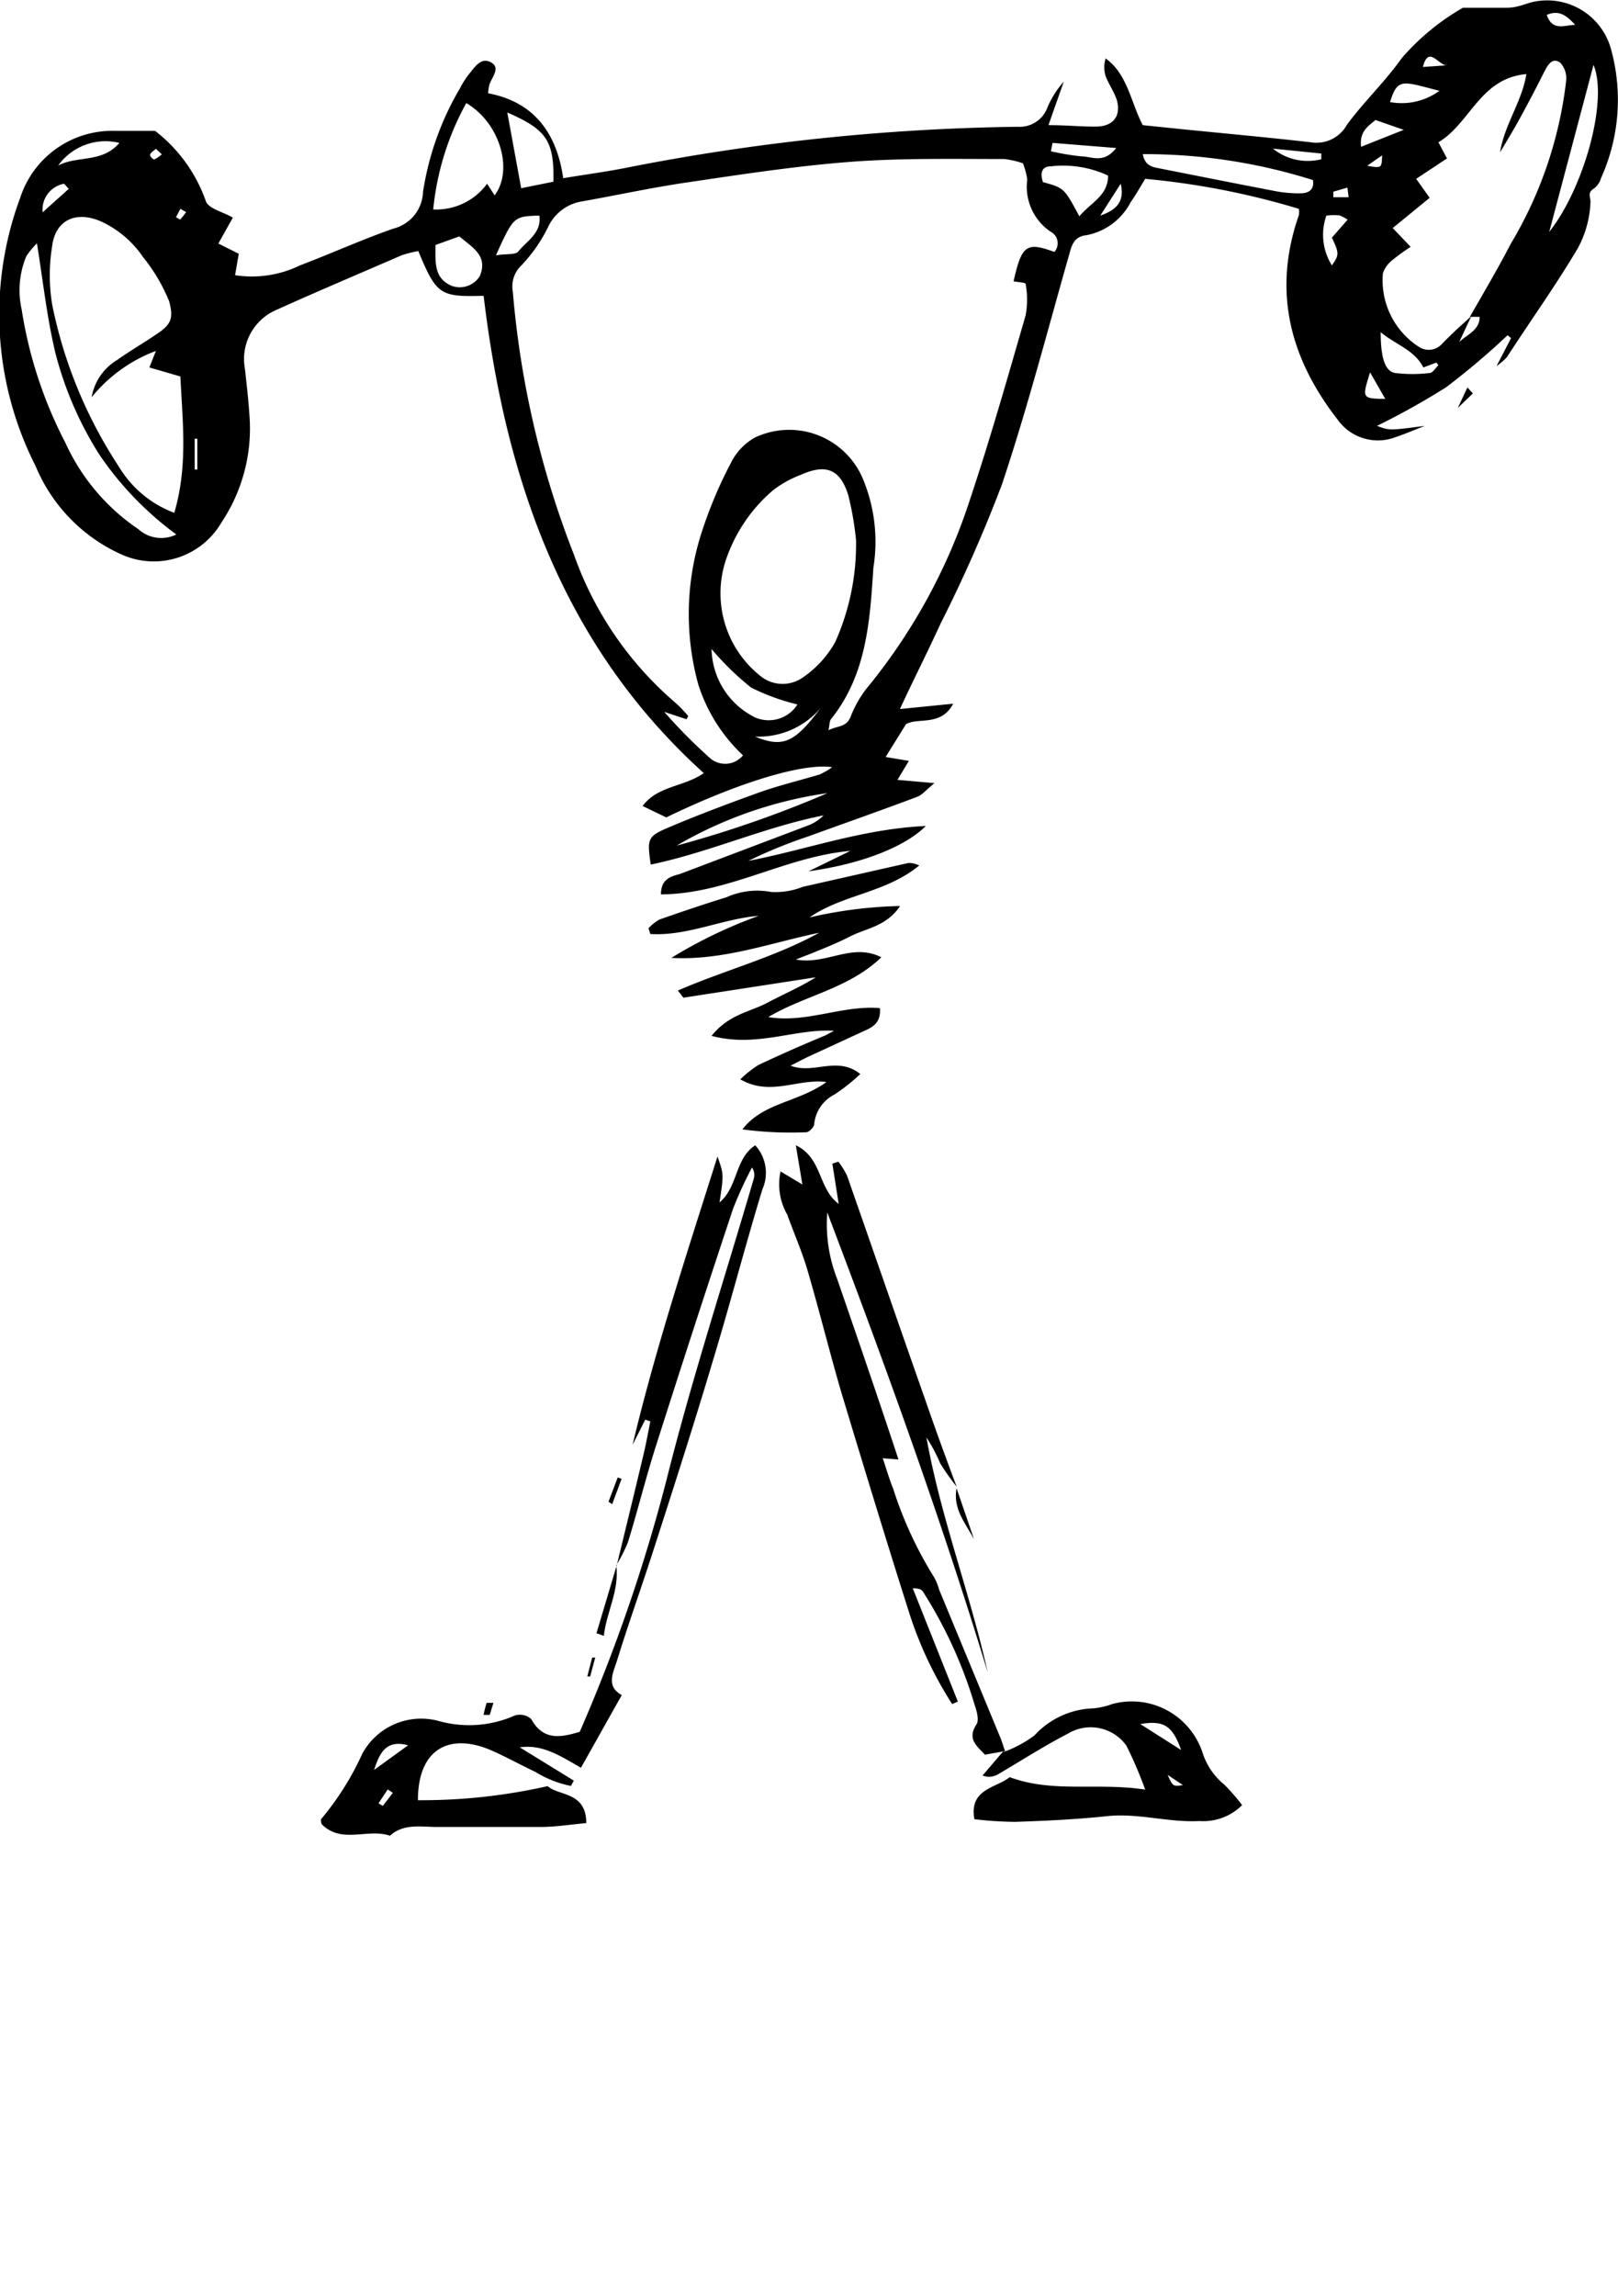 <svg xmlns="http://www.w3.org/2000/svg" viewBox="0 0 79.29 112.475" x="0px" y="0px"><title>Asset 21</title><g data-name="Layer 2"><g data-name="bus profile"><path d="M73.34,17.93l.71-1.37-.17-.14a36.4,36.4,0,0,1-3,2.54,36.1,36.1,0,0,1-3.4,1.9c.61.23.61.23,2.34,0-.48.19-1,.41-1.45.56a2.42,2.42,0,0,1-2.83-.88c-2.33-3-3.19-6.28-1.89-10a1,1,0,0,0,0-.31,38,38,0,0,0-7.53-1.47c-.25.41-.46.79-.71,1.14a3.1,3.1,0,0,1-2.16,1.62c-.56.06-.7.39-.83.86-1.08,3.79-2.07,7.61-3.32,11.35a70.44,70.44,0,0,1-3,6.8c-.62,1.36-1.3,2.69-2,4.2l2.61-.26c-.59,1.13-1.73.66-2.31,1l-1,1.61,1.14.19-.56.93,1.81.16c-.41.34-.6.58-.84.67-1.78.67-3.58,1.3-5.37,1.95a23.65,23.65,0,0,0-2.91,1.19c2.85-.55,5.6-1.57,8.7-1.71-1,1-3.09,1.85-5.75,2.22l2.05-1c-3.19.28-6,2.11-9.28,2.13,0-.77.5-.88.93-1l6.21-2.35a2.15,2.15,0,0,0,.83-.52c-2.89.57-5.59,1.81-8.47,2.41-.18-1.22-.16-1.37.76-1.77,1.47-.63,3-1.2,4.46-1.73,1-.36,2-.6,3.05-.91a3.42,3.42,0,0,0,.62-.36c-1.43-.22-4.65.77-8.13,2.46l-1.16-.56c.75-1,2-.92,3-1.61-6.94-6.27-9.72-14.45-10.79-23.38-2.14.06-2.31-.05-3.2-2.19a5.06,5.06,0,0,0-.83.21c-2,.87-4.07,1.74-6.08,2.65a2.62,2.62,0,0,0-1.59,2.89c.09.79.18,1.59.23,2.38a8.26,8.26,0,0,1-1.37,5.15A3.84,3.84,0,0,1,6,27.18a8.19,8.19,0,0,1-4.26-4.36A16.4,16.4,0,0,1,1,9.66,4.74,4.74,0,0,1,5.6,6.41c.66,0,1.33,0,2,0a7.47,7.47,0,0,1,2.49,3.45c.13.36.82.51,1.32.8l-.71,1.27,1,.5-.18,1.05A5.39,5.39,0,0,0,14.7,13c1.53-.58,3-1.25,4.57-1.8a1.92,1.92,0,0,0,1.46-1.8,14.2,14.2,0,0,1,1.82-5.09A4,4,0,0,1,23,3.61c.28-.34.58-.83,1.07-.55s0,.75-.1,1.13a2.9,2.9,0,0,0-.05.38c2.21.41,3.36,1.91,3.68,4.16,1.13-.19,2.14-.32,3.13-.52a105.75,105.75,0,0,1,19.15-2,1.45,1.45,0,0,0,1.44-.92A4.5,4.5,0,0,1,52.13,4l-.75,2.13c.9,0,1.63.08,2.36.07s1.21-.44,1-1.27c-.13-.42-.4-.79-.56-1.2a1.53,1.53,0,0,1,0-.87C55.26,3.64,55.41,5,56,6.13l1.94.2c2.1.21,4.2.4,6.3.64A1.7,1.7,0,0,0,66,6.12C66.82,5,67.88,4,68.69,2.85a11.53,11.53,0,0,1,3-2.47c.88,0,1.51,0,2.13,0s.95-.23,1.43-.31a3.24,3.24,0,0,1,3.69,2.31,9.31,9.31,0,0,1-.48,6.34,1,1,0,0,1-.34.51c-.36.21-.16.42-.18.7a5.14,5.14,0,0,1-.62,2.23C76.23,14,75,15.71,73.85,17.49A3.17,3.17,0,0,1,73.34,17.93ZM72.1,15.49l-.59,1.26c.41-.38,1-.58,1-1.23h-.48c.68-1.19,1.38-2.37,2-3.57a20,20,0,0,0,2.72-8,1.14,1.14,0,0,0-.29-.88c-.4-.28-.61.12-.78.44Q75.06,4.75,74.37,6c-.28.49-.58,1-.86,1.46.22-1.37,1.07-2.47,1.29-3.83-2.27.2-2.74,2.4-4.31,3.34l.42.79-1.51,1,.66.93-1.81,1.48.88.92a10,10,0,0,0-.92.67,1.4,1.4,0,0,0-.44.62A3.87,3.87,0,0,0,69.55,17a.87.87,0,0,0,1.09-.13C71.12,16.37,71.61,15.93,72.1,15.49ZM50.13,8a4.22,4.22,0,0,0-.92-.21c-2.48,0-5-.05-7.43.13-2.69.2-5.36.61-8,1-1.75.25-3.48.63-5.23.94a2.23,2.23,0,0,0-1.71,1.3A7.51,7.51,0,0,1,25.55,13a1.42,1.42,0,0,0-.42,1.28,45.69,45.69,0,0,0,3,12.9,17,17,0,0,0,5,7.27,6.37,6.37,0,0,1,.6.63l-.09.15-1.09-.36a26.11,26.11,0,0,0,2.25,2.27A1.13,1.13,0,0,0,36.41,37a8.16,8.16,0,0,1-2.19-3.47,13,13,0,0,1,.21-7.59,21.41,21.41,0,0,1,1.4-3.29A2.88,2.88,0,0,1,37,21.43a3.92,3.92,0,0,1,5.25,1.94,8,8,0,0,1,.55,4.44c-.17,2.61-.33,5.24-2.08,7.42-.07.09-.06.24-.12.54.46-.24.88-.12,1.1-.7a5.46,5.46,0,0,1,.95-1.57,28.34,28.34,0,0,0,4.89-9.05c1-3,1.85-6,2.72-9a4.28,4.28,0,0,0,0-1.55c0-.06-.39-.08-.59-.12.4-1.78.63-1.94,2-1.44a.64.64,0,0,0-.2-1,2.66,2.66,0,0,1-1.13-2.54A3.5,3.5,0,0,0,50.13,8ZM4.49,19.46a2.65,2.65,0,0,1,1.24-1.82c.65-.46,1.34-.86,2-1.31s.78-.75.56-1.57A8.56,8.56,0,0,0,7,12.58a5,5,0,0,0-2-1.71c-1.21-.56-2.27-.14-2.44,1.16a8.88,8.88,0,0,0,0,2.91,22.55,22.55,0,0,0,3.26,7.91,5.36,5.36,0,0,0,2.72,2.27c.68-2.3.4-4.49.3-6.68L7.32,18l.32-.81A7.37,7.37,0,0,0,4.49,19.46Zm37.46,7a14.93,14.93,0,0,0-.38-2.2c-.39-1.27-1.08-1.56-2.33-1A5.31,5.31,0,0,0,37.9,24a7.73,7.73,0,0,0-2.25,3.21,5.17,5.17,0,0,0,1.6,5.89,1.72,1.72,0,0,0,2.1.08,5.12,5.12,0,0,0,1.58-1.73A11.73,11.73,0,0,0,41.95,26.46ZM8.64,26.18a16,16,0,0,1-3.77-3.91,17.31,17.31,0,0,1-2.16-5c-.41-1.72-.6-3.49-.9-5.35a3.89,3.89,0,0,0-.52.63,4.33,4.33,0,0,0-.23,2.6A21.17,21.17,0,0,0,3.21,21.7a10.19,10.19,0,0,0,3.57,4.22A1.67,1.67,0,0,0,8.64,26.18ZM22.85,5.05a13.46,13.46,0,0,0-1.62,5.21A3.09,3.09,0,0,0,23.87,9l.37.57C25.18,8.31,24.48,6,22.85,5.05ZM56,7.55c.12.63.55.64.93.72,1.87.37,3.73.74,5.61,1.1a6.07,6.07,0,0,0,1.19.1c.39,0,.69-.17.61-.65A27.37,27.37,0,0,0,56,7.55ZM78.09,3.18l-2.17,8.18C77.64,9.18,78.81,4.89,78.09,3.18ZM24.86,5.51l.68,3.71,1.58-.32C27.16,6.9,26.79,6.35,24.86,5.51Zm14.23,29a10.63,10.63,0,0,1-2.28-.83,13.54,13.54,0,0,1-1.94-1.89A3.82,3.82,0,0,0,37,35.14,1.67,1.67,0,0,0,39.09,34.49ZM21.34,12c0,.87-.08,1.62.79,2a1.16,1.16,0,0,0,1.38-.47c.42-1-.35-1.4-1-1.95Zm31.55-1.4c.58-.7,1.41-1,1.41-2a5.21,5.21,0,0,0-2.82-.45c-.47,0-.5.39-.37.77C52.15,9.21,52.15,9.21,52.89,10.59ZM40.55,38.85a20.33,20.33,0,0,0-7.39,2.57A55,55,0,0,0,40.55,38.85ZM67.66,16.27c0,1.22.2,1.92.71,2a7,7,0,0,0,1.69,0c.15,0,.28-.24.43-.38l-.1-.13-.64.24C69.31,17.13,68.38,16.88,67.66,16.27ZM24.3,12.51c.54-.1,1,0,1.13-.23.42-.5,1.12-.89,1-1.72C25.17,10.6,25.17,10.6,24.3,12.51ZM5.85,7a2.85,2.85,0,0,0-3,1.11C3.78,7.61,5,8,5.85,7ZM51.58,7l-.08.41A12.25,12.25,0,0,0,53,7.66c.5,0,1.08.38,1.7-.41ZM65,10.56A2.81,2.81,0,0,0,65.27,13c.36-.52.36-.59,0-1.36l.77-.88a2,2,0,0,0-.4-.21A2.94,2.94,0,0,0,65,10.56Zm5.51-6.12C68.76,4,68.49,3.78,68.12,5A3.13,3.13,0,0,0,70.55,4.44ZM40.21,34.69A4,4,0,0,1,37,36.08C38.37,36.64,38.94,36.38,40.21,34.69ZM67.41,5.88c-.44.34-.79.62-.71,1.31l2.09-.83ZM64.75,7.8l0-.28-2.37-.24A2.71,2.71,0,0,0,64.75,7.8Zm3.13,11.73-.74-1.29C66.74,19.52,66.74,19.52,67.88,19.54ZM3.37,9.25,3.14,9a1.29,1.29,0,0,0-1.05,1.4Zm73.85-8c-.39-.43-.78-.8-1.42-.52C76.08,1.58,76.74,1.2,77.23,1.22ZM54.92,9l-1,1.56C54.83,10.25,55.1,9.77,54.92,9ZM9.54,23h.13V21.49H9.54ZM70.89,3.2c-.39,0-.89-1-1.16.08ZM65.34,9.39l0,.27.75,0-.06-.47ZM67,8.12c.71.12.71.12.73-.51ZM8.84,10.23l-.22.42c.07,0,.19.12.21.1a3.08,3.08,0,0,0,.29-.36ZM7.64,7.29c-.12.11-.25.18-.28.28s.16.25.2.24a1.73,1.73,0,0,0,.37-.25Z"/><path d="M30.22,76.69c.44-1.81.88-3.61,1.31-5.42.13-.54.23-1.1.34-1.65l-.25-.08L31,70.77c1.12-4.7,2.63-9.28,4.16-14.12.31.87.31.87.1,2.25.92-.78.74-2.14,1.75-2.8a2,2,0,0,1,.35,2.16c-.85,2.79-1.58,5.61-2.43,8.41C34,69.79,33,72.9,32,76c-.57,1.77-1.2,3.52-1.75,5.3-.18.6-.59,1.29.22,1.73l-2,3.56c-1-.57-1.87-1.16-3-1l2.65,1.63-.14.26a5.23,5.23,0,0,1-1.75-.69c-.72-.34-1.42-.73-2.15-1.05-2-.87-3.6-.13-3.6,2.44a28.08,28.08,0,0,0,6.36-.69c.53.49,1.89.26,1.89,1.81-.69.06-1.42.18-2.15.19-1.73,0-3.46,0-5.18,0-.77,0-1.62-.18-2.29.43-1.09-.38-2.38.43-3.36-.58,0-.08-.05-.2,0-.25a13.84,13.84,0,0,0,2-3.18,3.28,3.28,0,0,1,3.75-1.61,5.53,5.53,0,0,0,3.73-.27.84.84,0,0,1,.8.17c.6,1.09,1.47.9,2.38.63a82.16,82.16,0,0,0,4.24-12.29c1.25-5,2.85-9.88,4.29-14.81a.63.63,0,0,0-.09-.54,19.45,19.45,0,0,0-.92,2q-1.93,5.8-3.78,11.62c-.5,1.56-.89,3.15-1.37,4.71a6.82,6.82,0,0,1-.52,1.05Zm-11.88,10L20,85.49C18.9,85.19,18.6,85.9,18.34,86.67Zm.91,1.13L19,87.65l-.45.68.21.13Z"/><path d="M49.27,85.77l-1,.18c-.42-.44-.88-.78-.42-1.48.15-.23,0-.7-.1-1a21.92,21.92,0,0,0-2.53-5.52c-.07-.1-.21-.15-.49-.15l2.21,5.55-.28.12a18.91,18.91,0,0,1-2.06-4.33c-1.17-3.67-2.29-7.36-3.39-11-.58-2-1.06-3.94-1.63-5.89-.27-.93-.67-1.83-1-2.75a3,3,0,0,1-.33-2.12l1.07.64L39,56.1c1.31.62,1.08,2.12,2.1,2.87L40.79,57l.29-.1a3.75,3.75,0,0,1,.43.69c1.29,3.68,2.56,7.37,3.84,11,.49,1.42,1,2.82,1.53,4.23v0a11.44,11.44,0,0,1-.81-1.15,7.62,7.62,0,0,0-.67-1.26c.7,3.92,2.14,7.63,3,11.5-2.3-7.57-5-15-7.86-22.52a7.39,7.39,0,0,0,.49,3.27c1,2.9,2,5.8,3,8.83l-.77-.06c.18.53.31,1,.51,1.49a19.2,19.2,0,0,0,2,4.33,2.68,2.68,0,0,1,.25.61l3,7.25c.08.2.15.42.22.63Z"/><path d="M40.87,50.49c-1.93-.11-3.79.84-6,.25.85-1.06,1.88-1.17,2.71-1.61s1.64-.78,2.4-1.26l-6.49,1s-.1-.13-.27-.35c2.29-1,4.73-1.62,6.92-2.83-2.4.5-4.72,1.37-7.24,1.23a23.17,23.17,0,0,1,4.28-2.06c-1.8.15-3.49,1-5.31.89l-.09-.28a2.15,2.15,0,0,1,.54-.43c1.09-.38,2.18-.75,3.28-1.09a3.67,3.67,0,0,1,2.18-.26,3.61,3.61,0,0,0,1.56-.25l5.18-1.17c.11,0,.24,0,.53.12-1.65,1.36-3.76,1.42-5.38,2.55a21.46,21.46,0,0,1,4.44-.56c-.67,1-1.67,1.09-2.43,1.48S40,46.61,39,47c1.51.28,2.74-.84,4.19-.11-1.61,1.55-3.77,1.87-5.54,2.93,1.87.31,3.61-.59,5.47-.44.06.73-.36.94-.82,1.14L39.74,51.7c-.31.14-.6.3-1,.5,1.15.44,2.28-.5,3.42.41a9.66,9.66,0,0,1-1.26,1,1.82,1.82,0,0,0-1,1.45c0,.15-.25.39-.38.4a17.88,17.88,0,0,1-3.14-.14C37.4,54,39.13,54,40.5,53c-1.44-.18-2.73.72-4.22-.13a5.44,5.44,0,0,1,.88-.7c1.08-.51,2.19-1,3.28-1.45Z"/><path d="M49.23,85.8A5.8,5.8,0,0,0,50.7,85a4.08,4.08,0,0,1,2.89-1.32,3.65,3.65,0,0,0,.91-.21,3.65,3.65,0,0,1,4.44,2.41A3.33,3.33,0,0,0,60,87.42a9.53,9.53,0,0,1,.87,1,2.69,2.69,0,0,1-2.09.78c-1.53.08-3-.4-4.52-.24s-3,.23-4.51.28a18.08,18.08,0,0,1-2-.13c-.27-1.49,1.06-1.52,1.73-2.06,2.12.79,4.28.25,6.64.61a20,20,0,0,0-.92-2.15,2.15,2.15,0,0,0-2.85-.6c-1.18.61-2.3,1.33-3.44,2a.87.87,0,0,1-.76.06l1-1.17Zm8.65-.08c-.42-1.18-.84-1.47-2-1.27Zm-.66,1.22c.26.57.26.57.75.5Z"/><path d="M30.2,76.67c.16,1.24-.48,2.29-.61,3.46L29.23,80l1-3.35Z"/><path d="M46.88,72.91l.85,2.48c-.43-.79-1.05-1.51-.85-2.5Z"/><path d="M29.82,73.56l.45-1.19.19.07L30,73.68Z"/><path d="M23.7,84a4.24,4.24,0,0,1,.15-.59s.21,0,.33,0L24,84Z"/><path d="M29.17,81.19l-.25.93-.14,0,.24-.93Z"/><path d="M72.18,19.27l-.74.71.47-1Z"/></g></g></svg>